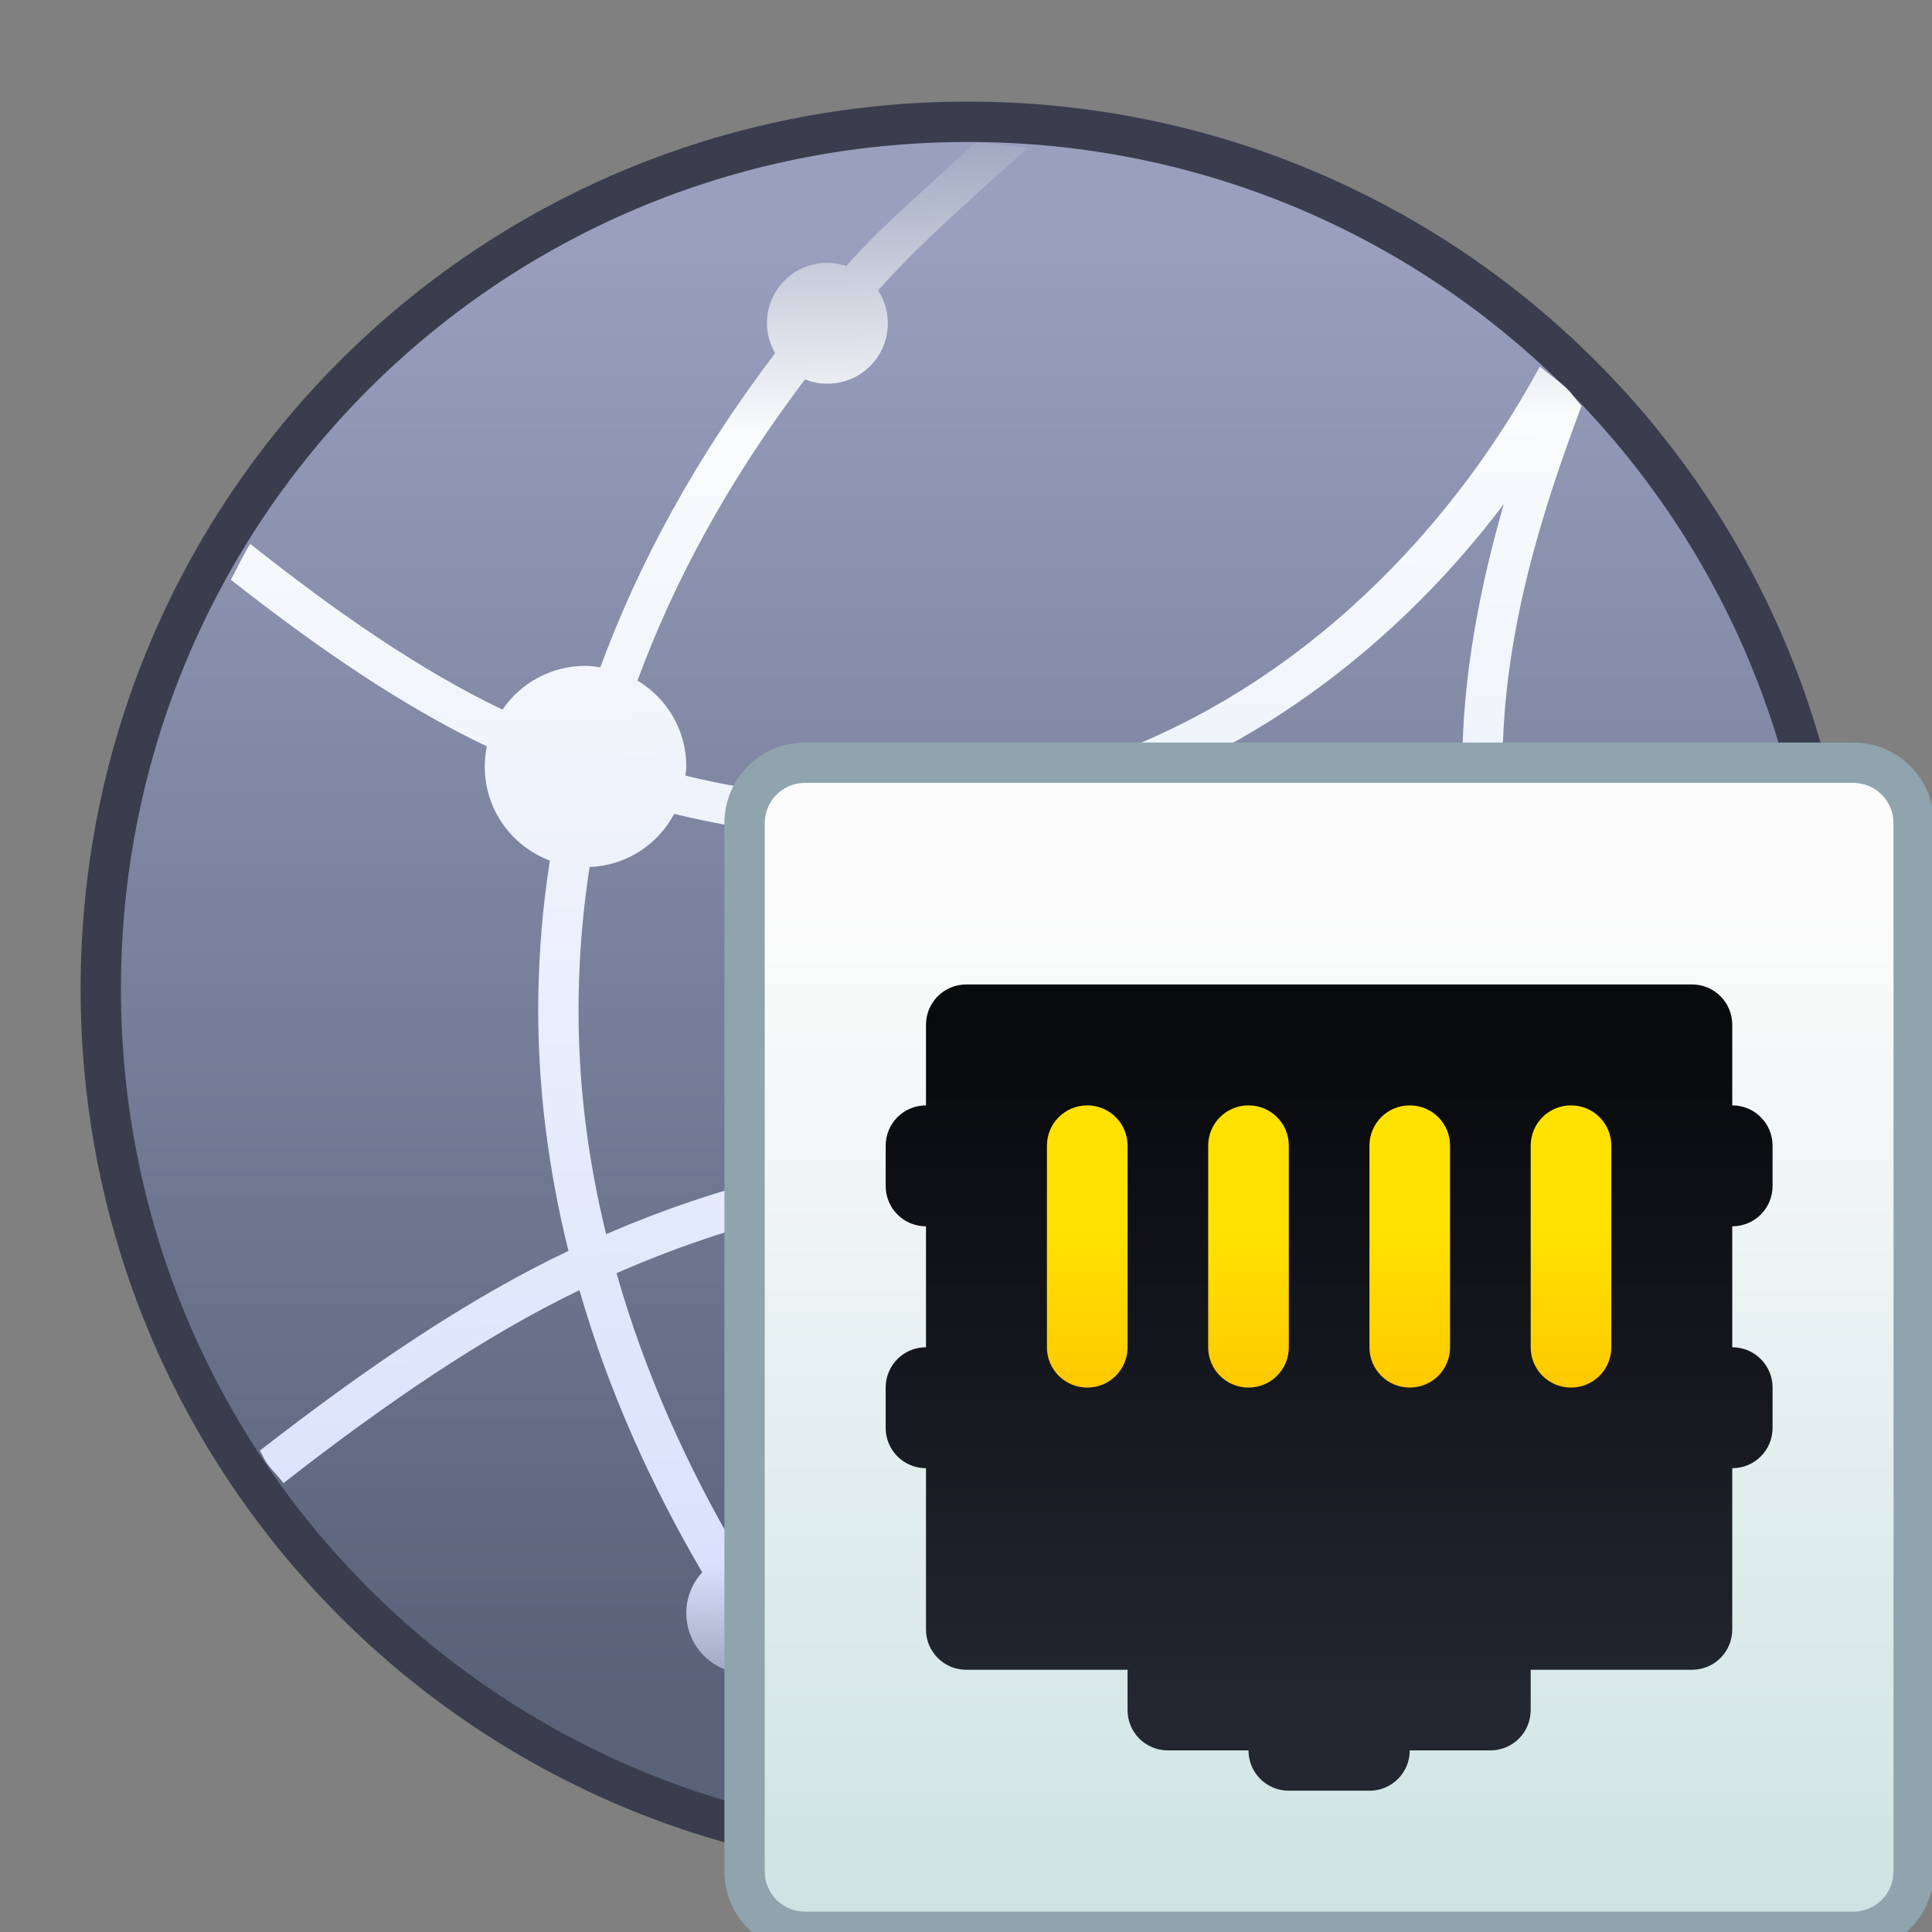 <?xml version="1.0" encoding="UTF-8" standalone="no"?>
<!-- Created with Inkscape (http://www.inkscape.org/) -->

<svg
   xmlns:dc="http://purl.org/dc/elements/1.1/"
   xmlns:cc="http://creativecommons.org/ns#"
   xmlns:rdf="http://www.w3.org/1999/02/22-rdf-syntax-ns#"
   xmlns:svg="http://www.w3.org/2000/svg"
   xmlns="http://www.w3.org/2000/svg"
   xmlns:xlink="http://www.w3.org/1999/xlink"
   xmlns:sodipodi="http://sodipodi.sourceforge.net/DTD/sodipodi-0.dtd"
   xmlns:inkscape="http://www.inkscape.org/namespaces/inkscape"
   width="48"
   height="48"
   viewBox="0 0 12.7 12.7"
   version="1.1"
   id="svg1399"
   inkscape:version="0.92.4 5da689c313, 2019-01-14"
   sodipodi:docname="preferences-system-network-proxy.svg">
  <rect x="0" y="0" width="12.7" height="12.7" fill="#808080" stroke="none"/>
  <defs
     id="defs1393">
    <linearGradient
       inkscape:collect="always"
       xlink:href="#linearGradient4582"
       id="linearGradient8777"
       gradientUnits="userSpaceOnUse"
       gradientTransform="matrix(3.78,0,0,3.78,-34.929,-793.584)"
       x1="8.448"
       y1="295.601"
       x2="8.448"
       y2="288.987" />
    <linearGradient
       id="linearGradient4582"
       inkscape:collect="always">
      <stop
         id="stop4578"
         offset="0"
         style="stop-color:#cee3e3;stop-opacity:1" />
      <stop
         id="stop4580"
         offset="1"
         style="stop-color:#fcfcfc;stop-opacity:1" />
    </linearGradient>
    <linearGradient
       inkscape:collect="always"
       xlink:href="#linearGradient4766-0"
       id="linearGradient8779"
       gradientUnits="userSpaceOnUse"
       gradientTransform="translate(15,2.5)"
       x1="-18"
       y1="316.15"
       x2="-18"
       y2="300.15" />
    <linearGradient
       inkscape:collect="always"
       id="linearGradient4766-0">
      <stop
         style="stop-color:#222731;stop-opacity:1"
         offset="0"
         id="stop4762" />
      <stop
         id="stop4828"
         offset="0.5"
         style="stop-color:#15181e;stop-opacity:1;" />
      <stop
         style="stop-color:#090a0c;stop-opacity:1"
         offset="1"
         id="stop4764" />
    </linearGradient>
    <linearGradient
       inkscape:collect="always"
       xlink:href="#linearGradient4627"
       id="linearGradient8781"
       gradientUnits="userSpaceOnUse"
       gradientTransform="translate(-19,293.65)"
       x1="16"
       y1="17"
       x2="16"
       y2="13" />
    <linearGradient
       id="linearGradient4627"
       inkscape:collect="always">
      <stop
         id="stop4623-3"
         offset="0"
         style="stop-color:#ffc900;stop-opacity:1" />
      <stop
         id="stop4625"
         offset="1"
         style="stop-color:#ffe200;stop-opacity:1" />
    </linearGradient>
    <linearGradient
       y2="-5114.236"
       x2="2102.834"
       y1="-4960.827"
       x1="2102.834"
       gradientTransform="matrix(0.246,0,0,0.246,-455.963,1531.083)"
       gradientUnits="userSpaceOnUse"
       id="linearGradient1700-9"
       xlink:href="#linearGradient4541"
       inkscape:collect="always" />
    <linearGradient
       inkscape:collect="always"
       id="linearGradient4541">
      <stop
         style="stop-color:#5a627a;stop-opacity:1"
         offset="0"
         id="stop4537" />
      <stop
         style="stop-color:#999fbd;stop-opacity:1"
         offset="1"
         id="stop4539" />
    </linearGradient>
    <linearGradient
       gradientUnits="userSpaceOnUse"
       y2="4"
       x2="-39"
       y1="46"
       x1="-38"
       id="linearGradient2630"
       xlink:href="#linearGradient4577"
       inkscape:collect="always" />
    <linearGradient
       inkscape:collect="always"
       id="linearGradient4577">
      <stop
         style="stop-color:#5d657d;stop-opacity:1"
         offset="0"
         id="stop4573" />
      <stop
         id="stop4581"
         offset="0.141"
         style="stop-color:#dae1fc;stop-opacity:1" />
      <stop
         id="stop4579"
         offset="0.808"
         style="stop-color:#f8fcfc;stop-opacity:1" />
      <stop
         style="stop-color:#969cb9;stop-opacity:1"
         offset="1"
         id="stop4575" />
    </linearGradient>
  </defs>
  <sodipodi:namedview
     id="base"
     pagecolor="#ffffff"
     bordercolor="#666666"
     borderopacity="1.0"
     inkscape:pageopacity="0.0"
     inkscape:pageshadow="2"
     inkscape:zoom="7.9195959"
     inkscape:cx="-15.98796"
     inkscape:cy="-0.67020984"
     inkscape:document-units="mm"
     inkscape:current-layer="layer1"
     showgrid="false"
     inkscape:showpageshadow="false"
     units="px"
     inkscape:window-width="1920"
     inkscape:window-height="999"
     inkscape:window-x="0"
     inkscape:window-y="0"
     inkscape:window-maximized="1" />
  <g
     inkscape:label="Capa 1"
     inkscape:groupmode="layer"
     id="layer1"
     transform="translate(0,-284.3)">
    <g
       id="g9555"
       transform="translate(22.383,-8.19)">
      <g
         inkscape:label="Capa 1"
         id="layer1-38"
         transform="matrix(0.265,0,0,0.265,-22.383,221.939)">
        <g
           id="g1841"
           transform="matrix(1.364,0,0,1.364,4.818,-110.418)">
          <path
             inkscape:connector-curvature="0"
             id="rect4544-5-5-9-9-5"
             d="m 14.067,277.983 h 1.8e-5 c 8.938,0 16.133,7.195 16.133,16.133 0,8.938 -7.195,16.133 -16.133,16.133 h -1.8e-5 c -8.938,0 -16.133,-7.195 -16.133,-16.133 0,-8.938 7.195,-16.133 16.133,-16.133 z"
             style="opacity:1;fill:#393d4d;fill-opacity:1;stroke:none;stroke-width:0.23;stroke-miterlimit:4;stroke-dasharray:none;stroke-opacity:1" />
          <g
             inkscape:label="Capa 1"
             id="layer1-7-6"
             transform="matrix(0.7,0,0,0.7,-2.733,90.662)">
            <g
               id="g2425-5"
               transform="translate(-37,-2)">
              <path
                 inkscape:connector-curvature="0"
                 id="rect4544-5-5-9-1"
                 d="m 61,270.65 h 2.4e-5 C 73.188,270.65 83,280.462 83,292.65 83,304.838 73.188,314.65 61,314.65 h -2.4e-5 c -12.188,0 -22,-9.812 -22,-22 0,-12.188 9.812,-22 22,-22 z"
                 style="opacity:1;fill:url(#linearGradient1700-9);fill-opacity:1;stroke:none;stroke-width:0.314;stroke-miterlimit:4;stroke-dasharray:none;stroke-opacity:1" />
            </g>
          </g>
          <path
             transform="matrix(0.733,0,0,0.733,43.4,275.05)"
             id="path1818-1"
             d="m -38.531,5.148 c -0.437,-0.031 -0.854,-0.127 -1.299,-0.131 -1.087,1.021 -2.302,2.039 -3.203,3.064 C -43.181,8.034 -43.335,8 -43.5,8 -44.331,8 -45,8.669 -45,9.5 c 0,0.272 0.078,0.523 0.203,0.742 -1.981,2.615 -3.39,5.224 -4.336,7.795 C -49.253,18.019 -49.374,18 -49.5,18 c -0.859,0 -1.613,0.43 -2.062,1.086 -2.012,-0.961 -4.116,-2.411 -6.258,-4.113 -0.177,0.286 -0.317,0.595 -0.48,0.891 2.161,1.7 4.294,3.157 6.352,4.133 C -51.982,20.159 -52,20.328 -52,20.5 c 0,1.072 0.671,1.975 1.615,2.332 -0.353,2.26 -0.374,4.471 -0.111,6.604 0.129,1.047 0.322,2.075 0.572,3.08 -2.435,1.151 -5.008,2.892 -7.656,4.955 0.059,0.091 0.096,0.197 0.156,0.287 0.126,0.187 0.296,0.337 0.428,0.52 2.553,-1.993 5.023,-3.674 7.344,-4.787 0.719,2.492 1.779,4.837 3.047,7 C -46.849,40.757 -47,41.109 -47,41.5 c 0,0.831 0.669,1.5 1.5,1.5 0.165,0 0.319,-0.034 0.467,-0.082 0.99,1.411 2.062,2.694 3.162,3.895 0.589,0.052 1.157,0.173 1.76,0.176 -1.423,-1.442 -2.868,-2.884 -4.125,-4.684 C -44.088,42.072 -44,41.797 -44,41.5 c 0,-0.831 -0.669,-1.5 -1.5,-1.5 -0.072,0 -0.141,0.012 -0.211,0.021 -1.265,-2.152 -2.32,-4.482 -3.02,-6.953 2.742,-1.202 5.333,-1.823 7.807,-1.982 C -40.661,32.185 -39.682,33 -38.5,33 c 1.083,0 1.993,-0.685 2.342,-1.645 1.777,0.322 3.502,0.876 5.186,1.631 -0.921,3.905 -0.415,8.06 0.977,11.387 0.295,-0.161 0.6,-0.304 0.887,-0.479 -1.243,-3.054 -1.728,-6.897 -0.941,-10.469 2.441,1.207 4.784,2.91 7.096,4.793 0.116,-0.162 0.267,-0.295 0.379,-0.461 0.075,-0.112 0.12,-0.244 0.193,-0.357 -2.396,-1.947 -4.838,-3.715 -7.412,-4.965 0.498,-1.709 1.302,-3.328 2.465,-4.756 C -26.928,27.879 -26.481,28 -26,28 c 0.155,0 0.304,-0.022 0.453,-0.045 0.005,0.007 0.009,0.014 0.014,0.021 1.176,1.646 3.131,3.005 5.52,4.172 0.096,-0.314 0.207,-0.62 0.289,-0.939 -2.075,-1.036 -3.779,-2.21 -4.824,-3.596 C -23.628,27.102 -23,26.132 -23,25 c 0,-0.244 -0.037,-0.478 -0.092,-0.705 1.097,-0.56 2.394,-0.974 3.789,-1.312 -0.047,-0.326 -0.038,-0.669 -0.1,-0.99 -1.49,0.357 -2.882,0.799 -4.068,1.404 C -24.002,22.558 -24.93,22 -26,22 c -0.226,0 -0.444,0.029 -0.656,0.076 C -26.712,21.554 -26.75,21.029 -26.75,20.5 c 0,-3.304 0.997,-6.376 1.959,-8.945 -0.125,-0.131 -0.218,-0.29 -0.346,-0.418 -0.209,-0.209 -0.467,-0.364 -0.686,-0.564 -2.361,4.355 -6.35,8.341 -11.576,9.949 -2.877,0.885 -6.114,1.056 -9.623,0.201 C -47.015,20.648 -47,20.576 -47,20.5 c 0,-0.911 -0.487,-1.698 -1.211,-2.135 0.903,-2.456 2.251,-4.955 4.156,-7.473 C -43.883,10.961 -43.697,11 -43.5,11 c 0.831,0 1.5,-0.669 1.5,-1.5 0,-0.301 -0.09,-0.58 -0.242,-0.814 1.042,-1.178 2.409,-2.358 3.711,-3.537 z m 11.816,8.83 c -0.582,2.02 -1.033,4.255 -1.033,6.521 0,0.658 0.055,1.317 0.141,1.973 C -28.444,23.004 -29,23.932 -29,25 c 0,0.827 0.331,1.574 0.869,2.115 -1.202,1.479 -2.047,3.146 -2.578,4.895 -1.715,-0.757 -3.48,-1.316 -5.305,-1.645 C -36.085,29.045 -37.161,28 -38.5,28 c -1.244,0 -2.263,0.901 -2.459,2.088 -2.56,0.165 -5.229,0.801 -8.031,2.012 -0.221,-0.913 -0.397,-1.84 -0.514,-2.785 -0.251,-2.042 -0.229,-4.159 0.104,-6.324 0.916,-0.036 1.695,-0.559 2.1,-1.32 3.699,0.912 7.138,0.75 10.197,-0.191 4.32,-1.329 7.864,-4.151 10.389,-7.5 z"
             style="opacity:1;vector-effect:none;fill:url(#linearGradient2630);fill-opacity:1;stroke:none;stroke-width:1;stroke-linecap:round;stroke-linejoin:round;stroke-miterlimit:4;stroke-dasharray:none;stroke-dashoffset:0;stroke-opacity:1"
             inkscape:connector-curvature="0" />
        </g>
      </g>
      <g
         transform="matrix(0.265,0,0,0.265,-17.886,222.204)"
         id="layer1-1-2-7"
         inkscape:label="Capa 1">
        <g
           transform="translate(19,-11)"
           id="g2206-6-0">
          <path
             id="rect843-5-8"
             d="M -16,294.65 H 10 C 11.108,294.65 12,295.542 12,296.65 v 26 c 0,1.108 -0.892,2 -2,2 H -16 c -1.108,0 -2,-0.892 -2,-2 V 296.65 c 0,-1.108 0.892,-2 2,-2 z"
             style="opacity:1;fill:#90a4ae;fill-opacity:1;stroke:none;stroke-width:2.393;stroke-linecap:round;stroke-linejoin:round;stroke-miterlimit:4;stroke-dasharray:none;stroke-opacity:1"
             inkscape:connector-curvature="0" />
          <path
             id="rect843-3-8-6"
             d="M -16,295.65 H 10 C 10.554,295.65 11,296.096 11,296.65 v 26 C 11,323.204 10.554,323.65 10,323.65 H -16 c -0.554,0 -1,-0.446 -1,-1 V 296.65 c 0,-0.554 0.446,-1 1,-1 z"
             style="opacity:1;fill:url(#linearGradient8777);fill-opacity:1;stroke:none;stroke-width:2.234;stroke-linecap:round;stroke-linejoin:round;stroke-miterlimit:4;stroke-dasharray:none;stroke-opacity:1"
             inkscape:connector-curvature="0" />
          <path
             inkscape:connector-curvature="0"
             style="opacity:1;fill:url(#linearGradient8779);fill-opacity:1;stroke:none;stroke-width:1;stroke-linecap:round;stroke-linejoin:bevel;stroke-miterlimit:4;stroke-dasharray:none;stroke-opacity:1"
             d="m -12,300.65 c -0.554,0 -1,0.446 -1,1 v 2 c -0.554,0 -1,0.446 -1,1 v 1 c 0,0.554 0.446,1 1,1 v 3 c -0.554,0 -1,0.446 -1,1 v 1 c 0,0.554 0.446,1 1,1 v 4 c 0,0.554 0.446,1 1,1 h 4 v 1 c 0,0.554 0.446,1 1,1 h 2 c 0,0.554 0.446,1 1,1 h 2 c 0.554,0 1,-0.446 1,-1 h 2 c 0.554,0 1,-0.446 1,-1 v -1 h 4 c 0.554,0 1,-0.446 1,-1 v -4 c 0.554,0 1,-0.446 1,-1 v -1 c 0,-0.554 -0.446,-1 -1,-1 v -3 c 0.554,0 1,-0.446 1,-1 v -1 c 0,-0.554 -0.446,-1 -1,-1 v -2 c 0,-0.554 -0.446,-1 -1,-1 z"
             id="rect6007-7-5-7-2" />
          <path
             inkscape:connector-curvature="0"
             style="opacity:1;fill:url(#linearGradient8781);fill-opacity:1;stroke:none;stroke-width:2;stroke-linecap:round;stroke-linejoin:round;stroke-miterlimit:4;stroke-dasharray:none;stroke-opacity:1"
             d="m -9,303.65 c -0.554,0 -1,0.446 -1,1 v 5 c 0,0.554 0.446,1 1,1 0.554,0 1,-0.446 1,-1 v -5 c 0,-0.554 -0.446,-1 -1,-1 z m 4,0 c -0.554,0 -1,0.446 -1,1 v 5 c 0,0.554 0.446,1 1,1 0.554,0 1,-0.446 1,-1 v -5 c 0,-0.554 -0.446,-1 -1,-1 z m 4,0 c -0.554,0 -1,0.446 -1,1 v 5 c 0,0.554 0.446,1 1,1 0.554,0 1,-0.446 1,-1 v -5 c 0,-0.554 -0.446,-1 -1,-1 z m 4,0 c -0.554,0 -1,0.446 -1,1 v 5 c 0,0.554 0.446,1 1,1 0.554,0 1,-0.446 1,-1 v -5 c 0,-0.554 -0.446,-1 -1,-1 z"
             id="rect1352-9-4" />
        </g>
      </g>
    </g>
  </g>
</svg>

